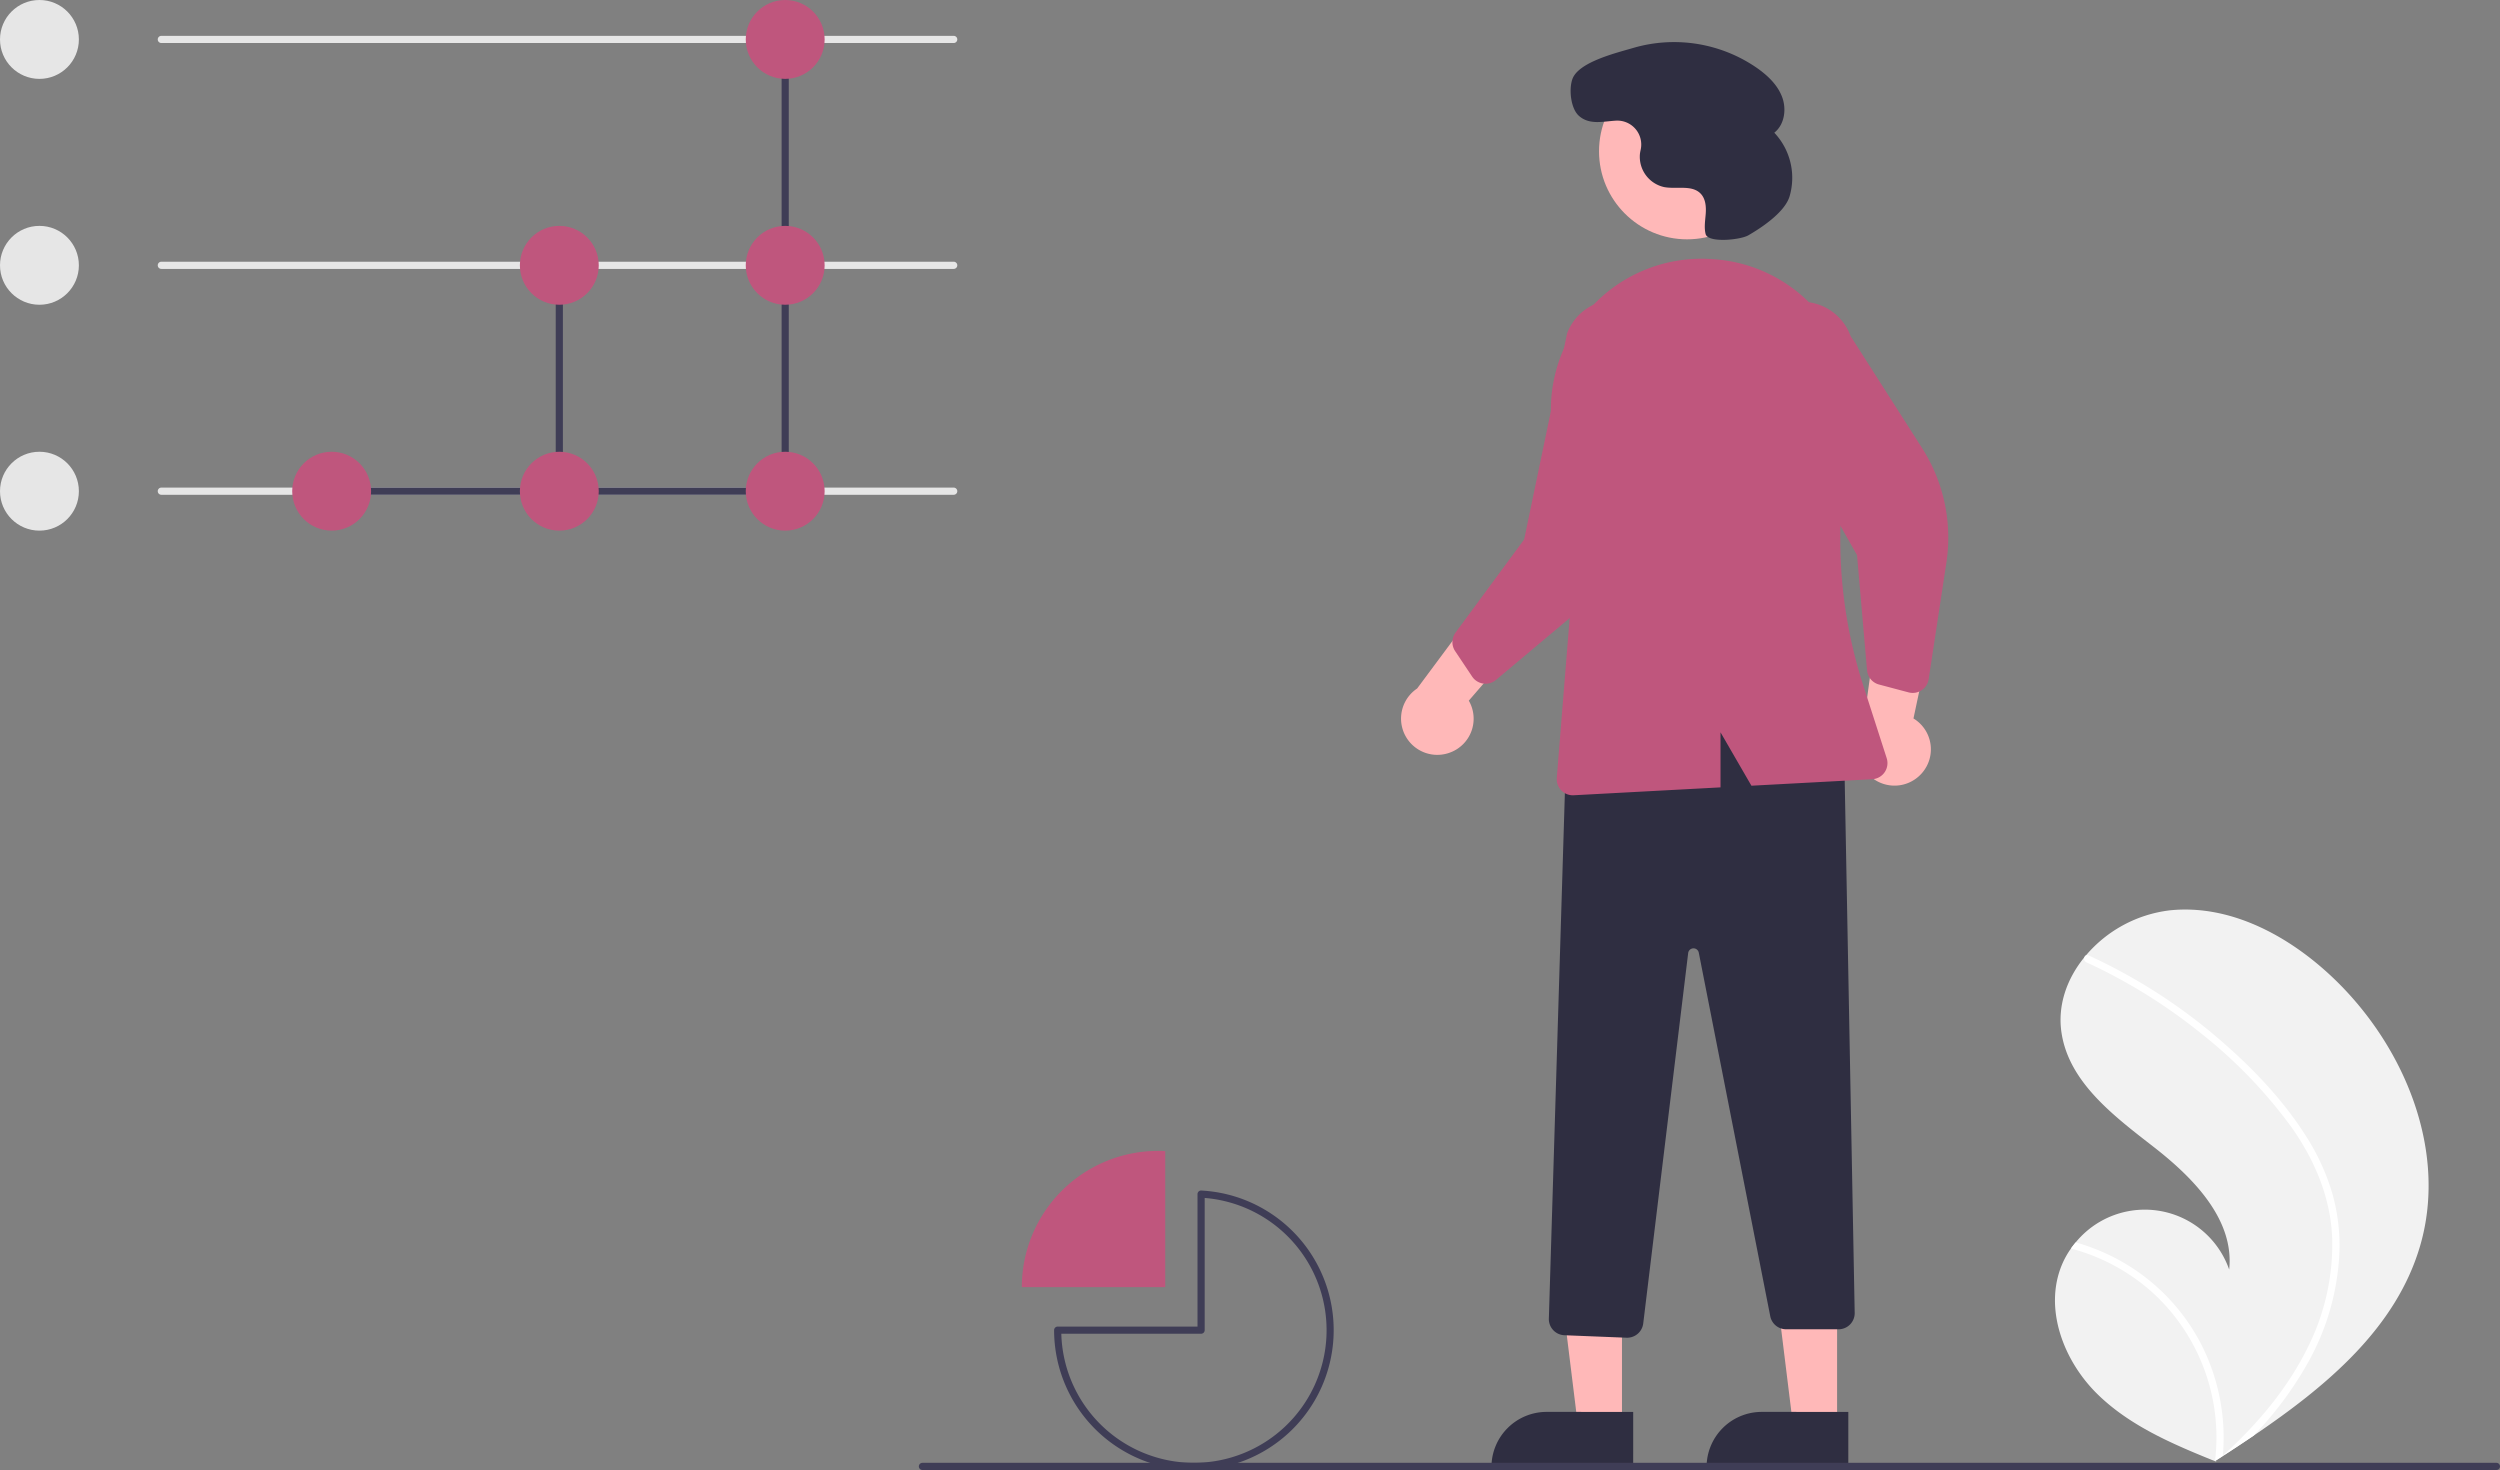 <svg id="e3c91520-adea-4e7e-8a45-4c2f0701f0ab" data-name="Layer 1" xmlns="http://www.w3.org/2000/svg" width="697.28" height="410" viewBox="0 0 697.28 410"><rect x="0" y="0" width="697.28" height="410" fill="#808080" stroke="none"/><path d="M926.423,592.271c-6.678,23.166-26.176,39.382-46.515,53.158q-4.26,2.886-8.522,5.639c-.019.008-.039.026-.059.035-.137.088-.274.176-.401.264-.586.378-1.173.756-1.755,1.13l.319.144s.314.167-.03.027c-.102-.043-.209-.081-.311-.124C857.335,647.778,845.309,642.661,836.254,633.734c-9.393-9.27-14.882-23.811-9.796-35.989a23.252,23.252,0,0,1,2.518-4.519c.413-.59.857-1.155,1.32-1.71a24.923,24.923,0,0,1,42.806,7.573c1.494-13.913-9.978-25.567-21.018-34.165-11.045-8.595-23.595-17.954-25.731-31.79-1.192-7.698,1.484-15.158,6.361-21.146.151-.182.302-.364.457-.541a36.373,36.373,0,0,1,23.378-12.542c16.936-1.76,33.387,7.204,45.691,18.98C922.043,536.831,934.014,565.932,926.423,592.271Z" transform="translate(-251.36 -245)" fill="#f2f2f2"/><path d="M894.589,561.971A61.832,61.832,0,0,1,901.997,578.309a53.69,53.69,0,0,1,1.856,15.857,68.79,68.79,0,0,1-9.009,31.306,99.005,99.005,0,0,1-14.935,19.958q-4.26,2.886-8.522,5.639c-.019.008-.039.026-.059.035-.137.088-.274.176-.401.264-.586.378-1.173.756-1.755,1.13,0,0,.633.31.29.17-.102-.043-.209-.081-.311-.124a54.728,54.728,0,0,0-17.512-47.122,55.196,55.196,0,0,0-22.662-12.195c.413-.59.857-1.155,1.32-1.71a57.229,57.229,0,0,1,9.446,3.575,56.075,56.075,0,0,1,25.354,24.444,57.33,57.33,0,0,1,6.242,31.46c.485-.44.972-.889,1.443-1.335,8.979-8.371,16.953-17.979,22.351-29.068a63.995,63.995,0,0,0,6.701-30.278c-.44-11.438-4.998-22.032-11.596-31.255a133.955,133.955,0,0,0-25.392-26.169,152.212,152.212,0,0,0-31.58-19.497,1.094,1.094,0,0,1-.551-1.405.931.931,0,0,1,.457-.541.81.81,0,0,1,.704.03c1.393.641,2.776,1.291,4.149,1.97a153.94,153.94,0,0,1,31.805,20.98C879.19,542.409,888.004,551.528,894.589,561.971Z" transform="translate(-251.36 -245)" fill="#fff"/><path d="M655.749,454.912a10.056,10.056,0,0,0,5.277-14.488l23.359-27.043-18.414-2.397-19.359,26.048a10.11,10.11,0,0,0,9.137,17.88Z" transform="translate(-251.36 -245)" fill="#ffb8b8"/><path d="M787.413,460.626a10.056,10.056,0,0,0-2.363-15.237l7.425-34.955-17.288,6.779-4.401,32.155a10.11,10.11,0,0,0,16.626,11.259Z" transform="translate(-251.36 -245)" fill="#ffb8b8"/><polygon points="452.389 397.799 440.129 397.798 434.297 350.51 452.391 350.511 452.389 397.799" fill="#ffb8b8"/><path d="M706.876,654.683l-39.531-.001v-.5A15.386,15.386,0,0,1,682.732,638.795h.001l24.144.001Z" transform="translate(-251.36 -245)" fill="#2f2e41"/><polygon points="512.389 397.799 500.129 397.798 494.297 350.51 512.391 350.511 512.389 397.799" fill="#ffb8b8"/><path d="M766.876,654.683l-39.531-.001v-.5A15.386,15.386,0,0,1,742.732,638.795h.001l24.144.001Z" transform="translate(-251.36 -245)" fill="#2f2e41"/><path d="M705.026,618.106l-17.355-.694a4.514,4.514,0,0,1-4.318-4.634l4.889-160.379.319-.115c30.416-11.003,55.578-10.171,76.926,2.54l.239.143,2.929,156.202a4.5,4.5,0,0,1-4.499,4.585H749.523a4.51,4.51,0,0,1-4.416-3.632L725.172,510.713a1.5,1.5,0,0,0-2.961.109L709.673,614.152a4.526,4.526,0,0,1-4.469,3.957C705.145,618.109,705.086,618.108,705.026,618.106Z" transform="translate(-251.36 -245)" fill="#2f2e41"/><circle cx="470.55" cy="42.191" r="24.561" fill="#ffb8b8"/><path d="M664.05,435.39a4.506,4.506,0,0,1-2.091-1.686l-4.746-7.102a4.515,4.515,0,0,1,.119-5.169l19.132-25.968,11.986-57.511a14.497,14.497,0,1,1,27.017,10.52l-5.665,36.602a46.374,46.374,0,0,1-16.024,28.441l-25.185,21.134a4.505,4.505,0,0,1-3.528,1.008A4.454,4.454,0,0,1,664.05,435.39Z" transform="translate(-251.36 -245)" fill="#bf567d"/><path d="M786.365,437.996a4.506,4.506,0,0,1-2.683.116l-8.254-2.195a4.515,4.515,0,0,1-3.326-3.959l-2.796-32.133-29.002-51.089a14.497,14.497,0,1,1,27.231-9.954l19.931,31.217a46.373,46.373,0,0,1,6.763,31.936l-4.941,32.504a4.505,4.505,0,0,1-1.982,3.087A4.455,4.455,0,0,1,786.365,437.996Z" transform="translate(-251.36 -245)" fill="#bf567d"/><path d="M695.045,330.808a41.822,41.822,0,0,1,33.537-13.56q.616.038,1.227.086h0A41.734,41.734,0,0,1,759.97,333.981a42.362,42.362,0,0,1,7.525,34.145,132.361,132.361,0,0,0,3.497,67.876l6.589,20.459a4.499,4.499,0,0,1-4.042,5.872l-33.685,1.811-8.62-14.89V464.607l-40.941,2.201c-.082.005-.163.007-.243.007a4.5,4.5,0,0,1-4.484-4.861l4.627-57.382-5.804-38.973A42.089,42.089,0,0,1,695.045,330.808Z" transform="translate(-251.36 -245)" fill="#bf567d"/><path d="M738.98,310.638c-2.274,1.308-11.262,2.176-11.903-.368l-.014-.056c-.446-1.864-.076-3.811.052-5.723s-.059-4.013-1.362-5.419c-2.428-2.621-6.748-1.232-10.258-1.894a8.664,8.664,0,0,1-6.74-9.253c.05-.398.128-.795.216-1.193a6.673,6.673,0,0,0-6.927-8.081c-3.548.203-7.378,1.278-10.314-1.35-2.27-2.032-2.824-7.322-1.827-10.201,1.676-4.838,12.414-7.371,17.102-8.764A40.62,40.62,0,0,1,741.437,263.984c2.961,2.087,5.727,4.71,6.989,8.106s.653,7.68-2.193,9.922a18.332,18.332,0,0,1,4.246,17.806C749.073,304.348,742.365,308.69,738.98,310.638Z" transform="translate(-251.36 -245)" fill="#2f2e41"/><path d="M517.36,383h-221a1,1,0,0,1,0-2h221a1,1,0,0,1,0,2Z" transform="translate(-251.36 -245)" fill="#e6e6e6"/><path d="M468.959,383H343.36a1,1,0,0,1,0-2H468.959a1,1,0,0,1,0,2Z" transform="translate(-251.36 -245)" fill="#3f3d56"/><path d="M407.36,383a1,1,0,0,1-1-1V319a1,1,0,0,1,2,0v63A1,1,0,0,1,407.36,383Z" transform="translate(-251.36 -245)" fill="#3f3d56"/><path d="M470.36,383a1,1,0,0,1-1-1V256a1,1,0,0,1,2,0V382A1,1,0,0,1,470.36,383Z" transform="translate(-251.36 -245)" fill="#3f3d56"/><circle cx="11" cy="11" r="11" fill="#e6e6e6"/><circle cx="11" cy="74" r="11" fill="#e6e6e6"/><circle cx="11" cy="137" r="11" fill="#e6e6e6"/><path d="M517.36,257h-221a1,1,0,0,1,0-2h221a1,1,0,0,1,0,2Z" transform="translate(-251.36 -245)" fill="#e6e6e6"/><path d="M517.36,320h-221a1,1,0,0,1,0-2h221a1,1,0,0,1,0,2Z" transform="translate(-251.36 -245)" fill="#e6e6e6"/><circle cx="92.5" cy="137" r="11" fill="#bf567d"/><circle cx="156" cy="74" r="11" fill="#bf567d"/><circle cx="156" cy="137" r="11" fill="#bf567d"/><circle cx="219" cy="11" r="11" fill="#bf567d"/><circle cx="219" cy="74" r="11" fill="#bf567d"/><circle cx="219" cy="137" r="11" fill="#bf567d"/><path d="M947.64,655h-439a1,1,0,0,1,0-2h439a1,1,0,0,1,0,2Z" transform="translate(-251.36 -245)" fill="#3f3d56"/><path d="M576.36,566.053q-.994-.052-2-.053a38,38,0,0,0-38,38h40Z" transform="translate(-251.36 -245)" fill="#bf567d"/><path d="M584.36,655a39.044,39.044,0,0,1-39-39,1,1,0,0,1,1-1h39V578.053a.998.998,0,0,1,.312-.725.979.979,0,0,1,.74-.273A39,39,0,0,1,584.36,655Zm-36.987-38a37,37,0,1,0,39.987-37.879V616a1,1,0,0,1-1,1Z" transform="translate(-251.36 -245)" fill="#3f3d56"/></svg>